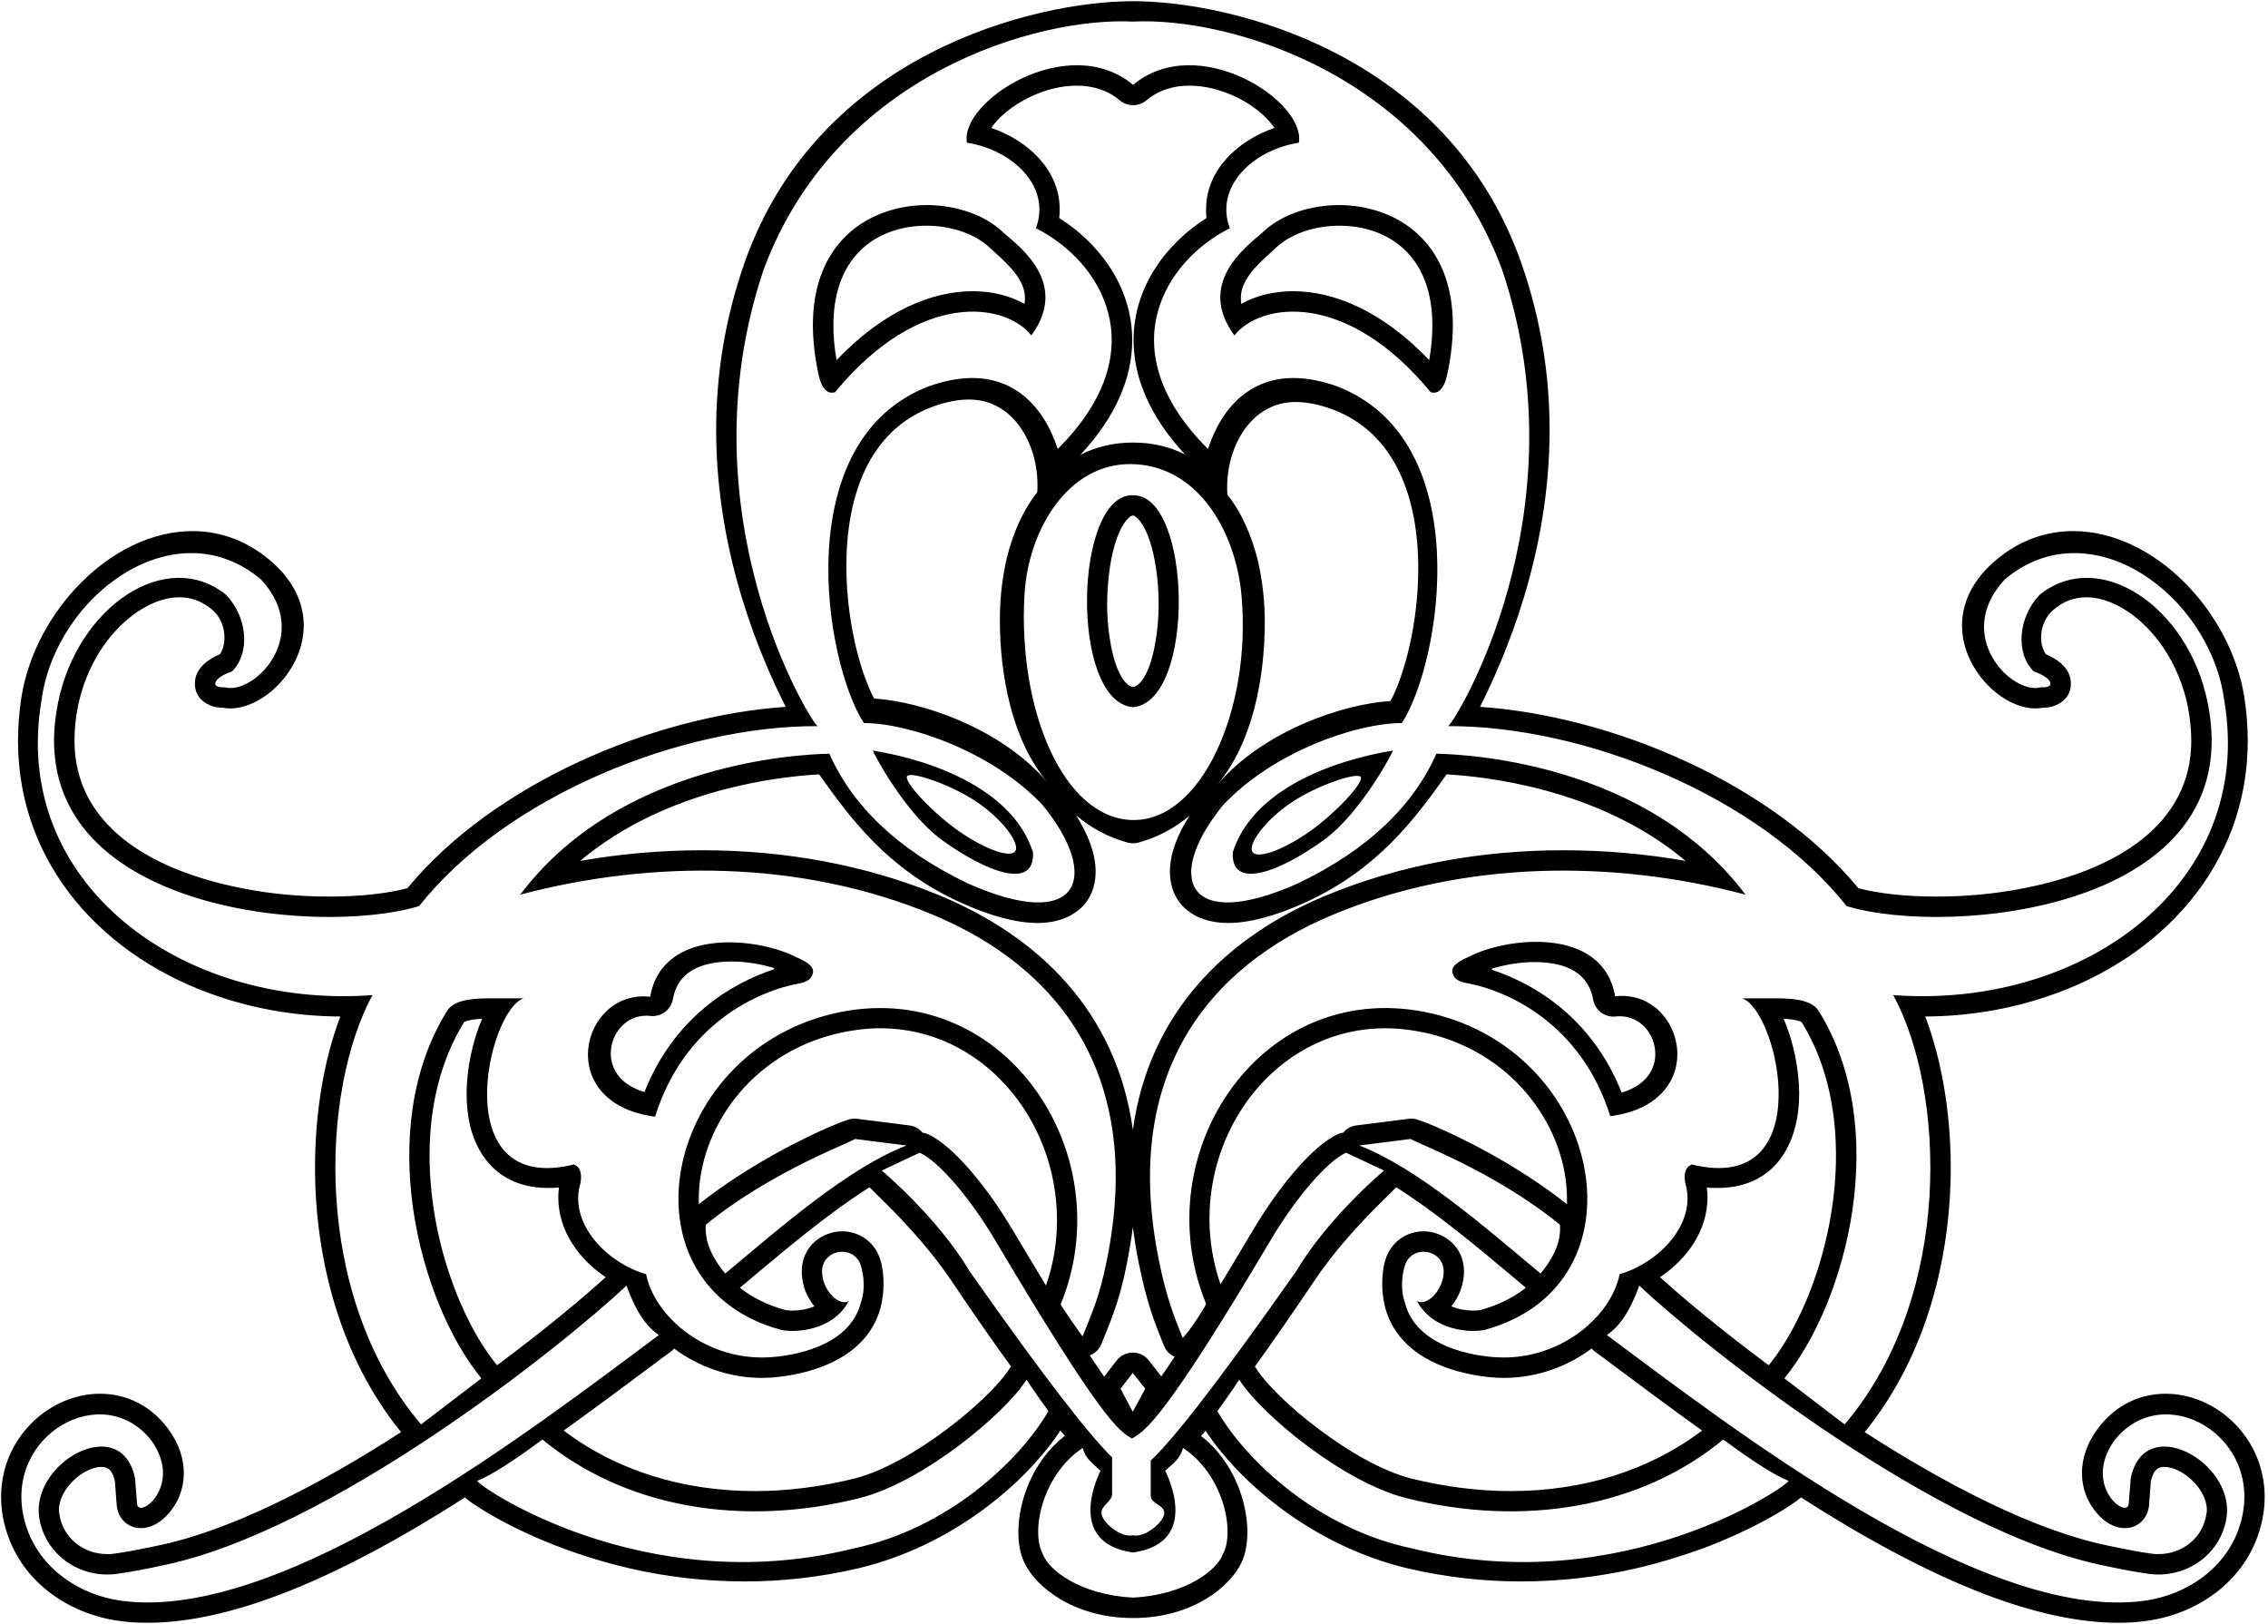 <?xml version="1.0" encoding="UTF-8"?>
<svg xmlns="http://www.w3.org/2000/svg" xmlns:xlink="http://www.w3.org/1999/xlink" width="507pt" height="363pt" viewBox="0 0 507 363" version="1.1">
<g id="surface1">
<path style=" stroke:none;fill-rule:nonzero;fill:rgb(0%,0%,0%);fill-opacity:1;" d="M 484.145 311.539 C 478.438 311.539 472.883 314.012 468.895 319.414 C 466.473 322.699 465.41 326.082 465.41 329.262 C 465.41 330.977 465.715 332.543 466.219 333.957 C 467.48 337.441 470.863 341.582 475.004 341.582 C 478.035 341.582 480.156 339.309 480.406 336.48 L 480.812 331.129 C 481.469 328.148 482.781 327.898 483.84 327.898 C 487.777 327.898 493.332 332.746 493.332 337.543 C 493.332 337.844 493.281 338.148 493.23 338.398 C 492.523 343.652 487.93 347.387 482.527 347.387 C 481.973 347.387 481.469 347.387 480.91 347.285 C 478.336 346.934 475.512 346.379 472.781 345.82 C 472.379 345.723 471.977 345.672 471.621 345.57 C 454.91 342.238 434.914 331.785 416.84 320.121 C 430.773 302.957 436.078 280.789 436.078 260.945 C 436.078 248.477 433.957 236.609 430.371 227.219 C 439.812 227.168 448.953 225.652 457.383 222.828 C 483.082 214.293 502.473 193.441 502.473 165.57 C 502.473 162.391 502.219 159.156 501.715 155.875 C 498.734 136.789 481.617 118.715 463.441 118.715 C 456.93 118.715 450.516 121.09 445.016 126.238 C 440.621 130.379 438.602 135.074 438.602 139.82 C 438.602 149.664 447.539 158.352 455.012 158.352 C 455.566 158.352 456.121 158.301 456.676 158.199 C 457.184 158.199 457.738 158.148 458.293 158.047 C 459.555 157.797 462.938 156.582 462.938 152.797 C 462.938 149.16 459.555 147.191 457.332 146.23 C 456.727 145.324 456.273 144.062 456.273 142.496 C 456.273 140.172 457.23 137.902 458.949 136.387 C 461.223 134.367 463.797 133.508 466.422 133.508 C 474.902 133.508 486.012 142.949 489.094 157.996 C 489.598 160.723 489.848 163.246 489.848 165.57 C 489.848 184.152 473.34 194.398 452.688 198.488 C 445.973 199.855 439.156 200.41 432.895 200.41 C 425.93 200.41 419.82 199.703 415.426 198.539 C 396.137 175.164 360.645 160.066 330.855 157.996 C 336.156 147.395 346.406 124.371 346.406 96.094 C 346.406 84.383 344.637 71.758 340.043 58.684 C 323.586 11.977 275.312 0.266 253.301 0.266 C 231.285 0.266 182.914 11.977 166.457 58.684 C 161.863 71.758 160.094 84.383 160.094 96.094 C 160.094 124.371 170.293 147.395 175.645 157.996 C 145.855 160.066 110.359 175.164 91.074 198.539 C 86.68 199.703 80.57 200.41 73.605 200.41 C 67.344 200.41 60.477 199.855 53.812 198.488 C 33.16 194.398 16.652 184.152 16.652 165.57 C 16.652 163.246 16.852 160.723 17.406 157.996 C 20.438 142.949 31.598 133.508 40.078 133.508 C 42.703 133.508 45.227 134.367 47.551 136.387 C 49.27 137.902 50.176 140.172 50.176 142.496 C 50.176 144.062 49.773 145.324 49.168 146.23 C 46.945 147.191 43.562 149.16 43.562 152.797 C 43.562 156.582 46.945 157.797 48.207 158.047 C 48.762 158.148 49.32 158.199 49.773 158.199 C 50.379 158.301 50.934 158.352 51.438 158.352 C 58.961 158.352 67.898 149.664 67.898 139.82 C 67.898 135.074 65.879 130.379 61.484 126.238 C 55.934 121.09 49.57 118.715 43.059 118.715 C 24.883 118.715 7.766 136.789 4.785 155.875 C 4.281 159.156 4.027 162.391 4.027 165.57 C 4.027 193.441 23.418 214.293 49.117 222.828 C 57.547 225.652 66.637 227.168 76.078 227.219 C 72.492 236.609 70.422 248.477 70.422 260.945 C 70.422 280.789 75.727 302.957 89.66 320.121 C 71.586 331.785 51.59 342.238 34.879 345.57 C 34.523 345.672 34.121 345.723 33.719 345.82 C 30.988 346.379 28.164 346.934 25.586 347.285 C 25.031 347.387 24.527 347.387 23.973 347.387 C 18.57 347.387 13.973 343.652 13.27 338.398 C 13.219 338.148 13.168 337.844 13.168 337.543 C 13.168 332.746 18.723 327.898 22.66 327.898 C 23.719 327.898 25.031 328.148 25.688 331.129 L 26.094 336.48 C 26.344 339.309 28.465 341.582 31.496 341.582 C 35.637 341.582 39.02 337.441 40.281 333.957 C 40.785 332.543 41.09 330.977 41.09 329.262 C 41.09 326.082 40.027 322.699 37.605 319.414 C 33.617 314.012 28.062 311.539 22.355 311.539 C 11.199 311.539 0.242 321.234 0.242 334.613 C 0.242 336.684 0.492 338.855 1.102 341.074 C 4.281 353.344 15.238 360.816 26.75 362.332 C 28.82 362.637 30.891 362.734 33.012 362.734 C 42.301 362.734 52.297 360.312 62.344 356.527 C 76.129 351.324 90.469 343.348 103.949 334.715 C 104.102 334.863 104.203 334.965 104.305 335.066 C 104.859 335.523 105.613 336.027 106.473 336.582 C 111.625 340.016 124.094 346.781 141.16 350.668 C 148.785 352.387 157.316 353.496 166.508 353.496 C 174.484 353.496 183.02 352.637 191.852 350.566 C 212.758 345.621 229.266 331.582 237.043 319.77 C 237.395 320.172 237.699 320.578 238.051 320.93 C 230.73 326.637 227.652 335.723 227.652 342.438 C 227.652 344.812 228.004 347.234 228.965 349.254 C 231.387 354.508 239.82 361.676 253.301 361.676 C 266.73 361.676 275.113 354.508 277.535 349.254 C 278.496 347.234 278.848 344.812 278.848 342.438 C 278.848 335.723 275.77 326.637 268.496 320.98 C 268.852 320.578 269.156 320.223 269.508 319.82 C 277.285 331.633 293.793 345.621 314.645 350.566 C 323.48 352.637 332.016 353.496 339.992 353.496 C 349.184 353.496 357.715 352.387 365.34 350.668 C 371.047 349.355 376.195 347.742 380.789 346.074 C 390.988 342.238 398.211 337.945 401.238 335.773 C 401.742 335.422 402.195 335.066 402.602 334.715 C 416.031 343.348 430.422 351.324 444.156 356.527 C 454.203 360.312 464.199 362.734 473.488 362.734 C 475.609 362.734 477.68 362.637 479.75 362.332 C 491.262 360.816 502.219 353.344 505.398 341.074 C 506.008 338.855 506.258 336.684 506.258 334.613 C 506.258 321.234 495.301 311.539 484.145 311.539 Z M 83.266 222.434 C 40.566 225.602 2.324 197.383 9.277 156.559 C 12.426 132.98 39.262 113.371 58.387 129.566 C 70.012 142.164 56.648 155.473 50.234 153.621 C 46.758 153.844 47.738 151.449 51.867 150.082 C 55.992 145.969 55.344 138.02 50.562 132.98 C 37.309 122.227 17.316 135.473 12.969 157.105 C 3.625 203.348 70.555 209.578 93.695 202.535 C 113.254 177.848 152.367 162.203 182.789 162.312 C 181.594 162.074 152.258 114.98 170.727 60.215 C 187.023 16.422 232.113 3.746 253.301 4.824 C 274.488 3.746 319.469 16.422 335.766 60.215 C 354.234 114.98 324.898 162.074 323.703 162.312 C 354.129 162.203 393.238 177.848 412.797 202.535 C 435.938 209.578 502.867 203.348 493.523 157.105 C 489.176 135.473 469.188 122.227 455.93 132.98 C 451.148 138.02 450.496 145.969 454.629 150.082 C 458.754 151.449 459.734 153.844 456.258 153.621 C 449.848 155.473 436.48 142.164 448.109 129.566 C 467.23 113.371 494.066 132.98 497.219 156.559 C 504.172 197.383 465.926 225.602 423.227 222.434 C 434.742 243.578 436.918 289.434 412.363 318.406 C 407.473 314.645 402.91 311.215 398.891 308.105 C 413.016 290.742 422.793 252.172 406.605 226.055 C 405.301 223.883 402.148 223.156 397.152 223.156 L 389.438 223.156 C 397.586 225.871 406.82 267.383 378.137 260.281 C 378.246 260.422 376.074 260.59 376.727 264.445 C 379.441 273.355 370.969 282.219 362.059 284.824 C 360.102 294.445 348.586 304.09 334.789 303.406 C 329.789 303.164 316.535 301.234 314.035 291.094 C 313.059 288.488 313.383 285.047 314.035 282.945 C 315.555 278.023 322.836 279.184 322.727 284.352 C 322.617 288.629 318.707 292.148 316.754 290.801 C 320.336 297.652 329.137 297.973 332.07 297.219 C 368.359 287.219 358.906 235.832 320.336 226.598 C 282.527 217.684 255.691 257.391 269.598 291.395 C 269.816 291.648 265.578 298.035 264.383 299.07 C 262.535 294.402 260.797 290.367 259.059 281.676 C 250.691 240.391 269.816 216.164 298.062 204.426 C 327.289 192.262 360.645 192.152 390.199 199.98 C 366.188 168.027 320.988 168.57 321.098 168.473 C 315.992 179.98 305.996 189.867 290.133 197.473 C 265.254 208.559 260.145 196.277 273.402 179.98 C 284.699 167.93 303.387 161.621 313.383 161.621 C 322.184 148.039 330.332 98.395 298.824 86.332 C 275.355 78.07 270.25 100.453 270.031 100.344 C 247.867 78.293 260.363 58.293 274.922 51.02 C 271.445 41.785 280.027 33.523 290.352 31.895 C 291.98 22.551 267.75 6.906 253.301 18.969 C 238.852 6.906 214.512 22.551 216.145 31.895 C 226.465 33.523 235.047 41.785 231.57 51.02 C 246.129 58.293 258.625 78.293 236.461 100.344 C 236.242 100.453 231.137 78.07 207.668 86.332 C 176.16 98.395 184.309 148.039 193.109 161.621 C 203.105 161.621 221.793 167.93 233.094 179.98 C 246.348 196.277 241.242 208.559 216.359 197.473 C 200.496 189.867 190.5 179.98 185.395 168.473 C 185.504 168.57 140.305 168.027 116.297 199.98 C 145.848 192.152 179.203 192.262 208.43 204.426 C 236.676 216.164 255.801 240.391 247.434 281.676 C 245.695 290.367 243.848 294.051 242 298.719 C 241.566 298.207 237.004 291.648 237.113 291.566 C 251.02 257.562 223.965 217.684 186.156 226.598 C 147.586 235.832 138.133 287.219 174.422 297.219 C 177.355 297.973 186.156 297.652 189.742 290.801 C 187.785 292.148 183.875 288.629 183.766 284.352 C 183.656 279.184 190.938 278.023 192.457 282.945 C 193.109 285.047 193.438 288.488 192.457 291.094 C 189.961 301.234 176.703 303.164 171.703 303.406 C 157.906 304.09 146.391 294.445 144.434 284.824 C 135.523 282.219 127.051 273.355 129.766 264.445 C 130.418 260.59 128.246 260.422 128.355 260.281 C 99.672 267.383 108.906 225.871 117.055 223.156 L 109.34 223.156 C 104.344 223.156 101.191 223.883 99.891 226.055 C 83.699 252.172 93.477 290.742 107.602 308.105 C 103.582 311.215 99.02 314.645 94.129 318.406 C 69.574 289.434 71.75 243.578 83.266 222.434 Z M 381.547 265.441 C 382.355 265.543 383.215 265.543 383.969 265.543 C 394.168 265.543 399.52 259.23 401.34 251.758 C 401.945 249.387 402.195 246.91 402.195 244.438 C 402.195 239.336 400.984 232.926 398.715 227.723 C 401.59 227.875 402.551 228.328 402.754 228.48 C 408.156 237.215 410.426 247.617 410.426 258.27 C 410.426 276.75 403.562 295.18 395.383 305.176 C 384.93 297.402 376.297 290.23 371.094 285.484 C 377.055 281.496 381.699 275.137 381.699 267.66 C 381.699 266.906 381.648 266.199 381.547 265.441 Z M 315.402 254.586 C 315.504 255.09 333.934 261.652 348.727 273.773 C 349.031 278.164 346.707 281.852 344.387 284.676 C 331.812 274.176 316.816 261.047 303.844 256.051 Z M 303.285 251.555 C 301.973 251.707 300.965 252.312 300.309 253.172 C 299.902 253.223 299.5 253.324 299.094 253.523 C 293.34 256.051 285.562 265.742 280.16 274.883 C 277.484 279.426 275.012 283.465 272.84 287.102 C 271.176 282.254 270.367 277.305 270.367 272.461 C 270.367 249.84 287.18 229.844 309.648 229.844 C 312.727 229.844 315.961 230.25 319.293 231.008 C 339.184 235.754 350.293 252.816 350.293 267.965 C 350.293 268.367 350.293 268.773 350.293 269.176 C 339.035 260.289 326.461 254.18 320.504 251.656 C 318.988 251 317.777 250.547 317.07 250.344 C 316.918 250.293 316.766 250.242 316.566 250.191 C 316.465 250.141 316.312 250.141 316.109 250.094 C 316.012 250.094 315.504 249.992 314.848 250.094 Z M 312.121 265.391 C 320.555 270.691 329.641 278.215 338.227 285.434 C 339.234 286.293 340.145 287.051 341.105 287.859 C 338.328 290.031 334.945 291.746 330.855 292.855 C 330.703 292.855 330.199 292.957 329.289 292.957 C 327.723 292.957 326.008 292.656 324.441 292 C 325.352 290.887 326.008 289.676 326.41 288.617 C 326.914 287.352 327.219 285.941 327.27 284.477 L 327.27 284.223 C 327.27 278.418 322.473 275.234 318.23 275.234 C 314.695 275.234 311.012 277.355 309.699 281.598 C 309.195 283.215 308.992 285.133 308.992 286.949 C 308.992 288.668 309.195 290.535 309.648 292.301 C 313.336 305.832 330.047 307.703 334.539 307.953 C 335.094 307.953 335.652 308.004 336.156 308.004 C 343.578 308.004 350.445 305.43 355.797 301.441 C 355.996 301.691 356.25 301.895 356.504 302.098 C 357.969 303.156 359.531 304.32 361.199 305.582 C 366.805 309.773 373.316 314.617 380.484 319.77 C 368.723 328.707 353.828 333.301 337.723 333.301 C 330.449 333.301 322.926 332.34 315.402 330.473 C 302.527 327.191 285.16 312.75 280.867 305.984 C 280.77 305.781 280.617 305.633 280.516 305.48 C 284.25 300.281 288.594 294.07 293.539 286.699 C 299.348 278.012 306.367 271.047 310.254 267.258 C 310.91 266.602 311.566 265.945 312.121 265.391 Z M 249.613 304.117 L 246.887 307.652 C 246.887 307.703 246.84 307.703 246.84 307.754 C 245.879 306.34 244.816 304.773 243.605 302.957 C 244.77 302.551 245.727 301.645 246.23 300.379 C 246.484 299.723 246.785 299.016 247.039 298.359 C 248.656 294.422 250.32 290.332 251.887 282.559 C 252.441 279.73 252.895 276.953 253.25 274.277 C 253.605 276.953 254.008 279.73 254.613 282.559 C 256.328 291.09 258.047 295.434 259.812 299.875 C 259.914 300.18 260.066 300.43 260.168 300.734 C 260.621 301.945 261.531 302.805 262.59 303.258 C 261.48 304.926 260.52 306.391 259.613 307.652 L 259.562 307.602 L 256.785 304.066 C 254.969 301.742 251.434 301.793 249.613 304.117 Z M 256.012 310.418 L 253.223 315.566 L 250.488 310.418 L 253.223 306.891 Z M 240.527 182.23 C 243.859 185.059 247.695 187.129 252.09 188.344 C 252.848 188.543 253.703 188.543 254.461 188.344 C 258.805 187.18 262.59 185.109 265.922 182.332 C 263.145 186.625 261.531 190.918 261.531 194.805 C 261.531 202.176 267.035 206.316 274.508 206.316 C 279.305 206.316 285.211 204.75 292.027 201.621 C 308.133 194.199 316.414 182.891 323.383 173.094 C 331.359 173.547 357.312 176.023 376.801 192.43 C 367.863 190.867 358.676 190.059 349.434 190.059 C 331.461 190.059 313.234 193.188 296.316 200.207 C 274.152 209.445 256.887 226.262 253.25 252.566 C 249.613 226.262 232.348 209.445 210.18 200.207 C 193.266 193.188 175.039 190.059 157.066 190.059 C 147.824 190.059 138.637 190.867 129.699 192.43 C 149.188 176.023 175.09 173.547 183.117 173.094 C 190.086 182.891 198.316 194.199 214.473 201.621 C 221.289 204.75 227.195 206.316 231.992 206.316 C 239.414 206.316 244.918 202.176 244.918 194.805 C 244.918 190.867 243.305 186.574 240.527 182.23 Z M 234.035 174.734 C 223.656 162.723 206.02 156.812 195.398 156.141 C 192.273 150.277 189.199 138.699 189.199 126.543 C 189.199 110.926 194.195 96.223 208.422 90.938 C 211.688 89.738 214.379 89.305 216.641 89.305 C 226.875 89.305 232.547 99.973 231.871 110.016 C 228.605 114.145 226.395 119.336 225.047 124.812 C 224.039 129.188 223.512 133.797 223.512 138.508 C 223.512 151 226.25 165.414 234.035 174.734 Z M 229.023 132.875 C 229.879 118.297 238.832 103.555 252.883 103.738 C 267.801 103.934 276.336 118.871 277.566 133.426 C 279.703 158.727 268.531 183.5 253.289 183.301 C 237.734 183.094 227.512 158.727 229.023 132.875 Z M 221.594 28.59 C 223.309 26.062 227.195 22.582 233.203 20.461 C 235.68 19.602 238.254 19.148 240.73 19.148 C 244.262 19.148 247.594 20.105 250.371 22.48 C 252.09 23.844 254.512 23.844 256.23 22.48 C 259.008 20.105 262.34 19.148 265.871 19.148 C 268.297 19.148 270.871 19.602 273.344 20.461 C 279.355 22.531 283.191 26.062 284.906 28.59 C 276.828 31.367 269.609 37.879 269.609 46.816 C 269.609 47.473 269.609 48.129 269.711 48.734 C 261.074 54.188 253.402 63.832 253.402 76.051 C 253.402 84.281 256.938 93.016 264.914 101.598 C 261.582 99.883 257.691 98.922 253.25 98.922 C 248.809 98.922 244.918 99.934 241.535 101.648 C 249.562 93.016 253.098 84.281 253.098 76.051 C 253.098 63.832 245.426 54.188 236.789 48.734 C 236.84 48.129 236.891 47.473 236.891 46.816 C 236.891 37.879 229.672 31.367 221.594 28.59 Z M 281.199 125.367 C 279.852 119.891 277.645 114.703 274.375 110.57 C 273.703 100.527 279.371 89.859 289.609 89.859 C 291.867 89.859 294.559 90.293 297.824 91.492 C 312.051 96.781 317.047 111.48 317.047 127.098 C 317.047 139.254 313.973 150.836 310.848 156.695 C 300.227 157.367 282.594 163.277 272.211 175.289 C 279.996 165.969 282.738 151.555 282.738 139.062 C 282.738 134.355 282.207 129.742 281.199 125.367 Z M 196.801 281.598 C 195.488 277.355 191.805 275.234 188.27 275.234 C 183.977 275.234 179.23 278.418 179.23 284.223 L 179.23 284.477 C 179.281 285.941 179.586 287.352 180.039 288.617 C 180.492 289.676 181.148 290.887 182.059 292 C 180.492 292.656 178.777 292.957 177.16 292.957 C 176.301 292.957 175.797 292.855 175.645 292.855 C 171.555 291.746 168.172 290.031 165.395 287.859 C 166.355 287.051 167.266 286.293 168.273 285.434 C 176.855 278.215 185.945 270.691 194.379 265.391 C 194.934 265.945 195.59 266.602 196.246 267.258 C 200.133 271.047 207.152 278.012 212.961 286.699 C 217.906 294.07 222.25 300.281 226.035 305.48 C 225.883 305.633 225.73 305.781 225.633 305.984 C 221.34 312.75 203.973 327.191 191.098 330.473 C 183.574 332.34 176.051 333.301 168.777 333.301 C 152.672 333.301 137.777 328.707 126.016 319.77 C 133.184 314.617 139.695 309.773 145.301 305.582 C 146.969 304.32 148.531 303.156 149.996 302.098 C 150.25 301.895 150.504 301.691 150.703 301.441 C 156.055 305.43 162.922 308.004 170.344 308.004 C 170.848 308.004 171.406 307.953 171.91 307.953 C 176.453 307.703 193.164 305.832 196.852 292.301 C 197.305 290.535 197.508 288.668 197.508 286.949 C 197.508 285.133 197.305 283.215 196.801 281.598 Z M 162.113 284.676 C 159.793 281.852 157.469 278.164 157.773 273.773 C 172.566 261.652 190.996 255.09 191.098 254.586 L 202.66 256.051 C 189.684 261.047 174.688 274.176 162.113 284.676 Z M 191.652 250.094 C 190.996 249.992 190.488 250.094 190.391 250.094 C 190.188 250.141 190.035 250.141 189.934 250.191 C 189.734 250.242 189.582 250.293 189.43 250.344 C 188.723 250.547 187.512 251 185.996 251.656 C 180.039 254.18 167.465 260.289 156.207 269.176 C 156.207 268.773 156.207 268.367 156.207 267.965 C 156.207 252.816 167.316 235.754 187.207 231.008 C 190.539 230.25 193.773 229.844 196.801 229.844 C 219.371 229.844 236.285 249.992 236.285 272.711 C 236.285 277.609 235.527 282.559 233.812 287.352 C 231.59 283.668 229.113 279.527 226.34 274.883 C 220.938 265.742 213.16 256.051 207.406 253.523 C 207 253.324 206.598 253.223 206.191 253.172 C 205.535 252.312 204.527 251.707 203.215 251.555 Z M 105.109 251.758 C 106.98 259.23 112.328 265.543 122.531 265.543 C 123.285 265.543 124.094 265.543 124.953 265.441 C 124.852 266.199 124.801 266.906 124.801 267.66 C 124.801 275.137 129.445 281.496 135.406 285.484 C 130.203 290.23 121.57 297.402 111.117 305.176 C 102.938 295.18 96.023 276.75 96.023 258.27 C 96.023 247.617 98.344 237.215 103.746 228.48 C 103.949 228.328 104.859 227.875 107.785 227.723 C 105.516 232.926 104.305 239.336 104.305 244.438 C 104.305 246.91 104.555 249.387 105.109 251.758 Z M 27.352 357.844 C 17.246 356.52 8.113 350.012 5.488 339.922 C 0.5 320.762 23.164 308.098 33.926 322.113 C 40.988 332.219 30.914 339.715 30.633 336.129 L 30.191 330.48 C 27.191 315.594 7.043 326.75 8.746 339.047 C 9.918 347.477 17.914 352.973 26.227 351.789 C 29.371 351.34 32.789 350.707 35.773 350.035 C 73.355 342.645 125.66 300.934 140.039 287.383 C 142.324 293.613 144.645 296.594 147.285 298.43 C 119.699 318.91 63.602 362.582 27.352 357.844 Z M 190.801 346.125 C 143.43 357.949 105.945 331.508 106.707 331.004 C 109.965 329.676 114.746 326.598 121.266 321.77 C 139.734 337.035 165.922 341.469 192.215 334.852 C 206.336 331.27 224.59 316.09 229.48 308.406 C 230.676 310.324 234.367 315.426 234.367 315.426 C 227.852 326.637 211.77 341.75 190.801 346.125 Z M 273.395 347.359 C 272.121 350.922 265.164 356.48 253.277 357.117 C 241.391 356.48 234.379 350.922 233.105 347.359 C 230.379 342.285 233 329.652 242.039 323.656 C 242.648 325.98 243.91 326.836 246.027 328.758 C 246.027 328.758 237.598 344.812 253.277 347.031 C 268.953 344.812 260.469 328.758 260.469 328.758 C 262.59 326.836 263.852 325.98 264.457 323.656 C 273.5 329.652 276.121 342.285 273.395 347.359 Z M 257.238 326.484 L 257.238 334.309 C 257.238 336.18 260.367 336.379 260.27 338.25 C 260.168 340.219 256.027 343.75 253.25 343.195 C 250.422 343.75 246.332 340.219 246.23 338.25 C 246.133 336.48 248.605 335.672 248.605 333.906 L 248.605 325.777 C 243.605 320.828 234.668 309.621 216.746 284.172 C 209.574 272.055 197.105 261.652 197.105 261.652 L 205.586 257.664 C 209.828 259.531 216.996 267.965 222.449 277.207 C 246.23 317.293 250.07 319.871 253.047 321.535 C 256.027 319.871 260.27 317.293 284.051 277.207 C 289.504 267.965 296.672 259.531 300.914 257.664 L 309.395 261.652 C 309.395 261.652 296.926 272.055 289.754 284.172 C 270.922 310.934 262.035 321.941 257.238 326.484 Z M 315.699 346.125 C 294.73 341.75 278.648 326.637 272.133 315.426 C 272.133 315.426 275.824 310.324 277.02 308.406 C 281.91 316.09 300.16 331.27 314.285 334.852 C 340.578 341.469 366.762 337.035 385.234 321.77 C 391.754 326.598 396.531 329.676 399.793 331.004 C 400.555 331.508 363.07 357.949 315.699 346.125 Z M 501.012 339.922 C 498.387 350.012 489.254 356.52 479.145 357.844 C 442.898 362.582 386.797 318.91 359.215 298.43 C 361.855 296.594 364.176 293.613 366.461 287.383 C 380.84 300.934 433.141 342.645 470.727 350.035 C 473.711 350.707 477.129 351.34 480.273 351.789 C 488.586 352.973 496.582 347.477 497.754 339.047 C 499.457 326.75 479.309 315.594 476.309 330.48 L 475.867 336.129 C 475.586 339.715 465.512 332.219 472.57 322.113 C 483.336 308.098 506 320.762 501.012 339.922 "/>
<path style=" stroke:none;fill-rule:nonzero;fill:rgb(0%,0%,0%);fill-opacity:1;" d="M 186.66 87.684 C 205.672 64.648 224.797 67.691 230.551 74.973 C 239.027 63.453 228.16 55.305 224.359 52.047 C 211.863 39.77 175.141 43.68 182.746 82.574 C 183.398 86.488 184.703 88.227 186.66 87.684 Z M 207.102 50.453 C 212.961 50.453 218.211 52.473 221.238 55.348 C 221.645 55.703 222.098 56.105 222.5 56.512 C 225.883 59.539 229.113 62.77 229.113 66.559 C 229.113 66.961 229.113 67.414 229.016 67.922 C 225.781 66.105 221.793 65.094 217.453 65.094 C 208.363 65.094 197.559 69.438 187.008 80.492 C 186.504 77.664 186.301 75.039 186.301 72.719 C 186.301 56.512 196.801 50.453 207.102 50.453 "/>
<path style=" stroke:none;fill-rule:nonzero;fill:rgb(0%,0%,0%);fill-opacity:1;" d="M 275.945 74.973 C 281.703 67.691 300.828 64.648 319.84 87.684 C 321.797 88.227 323.102 86.488 323.754 82.574 C 331.355 43.68 294.633 39.77 282.141 52.047 C 278.336 55.305 267.473 63.453 275.945 74.973 Z M 285.262 55.348 C 288.289 52.473 293.539 50.453 299.398 50.453 C 309.699 50.453 320.199 56.512 320.199 72.719 C 320.199 75.039 319.996 77.664 319.492 80.492 C 308.941 69.438 298.137 65.094 289.047 65.094 C 284.707 65.094 280.719 66.105 277.484 67.922 C 277.387 67.414 277.387 66.961 277.387 66.559 C 277.387 62.77 280.617 59.539 284 56.512 C 284.402 56.105 284.855 55.703 285.262 55.348 "/>
<path style=" stroke:none;fill-rule:nonzero;fill:rgb(0%,0%,0%);fill-opacity:1;" d="M 361.051 222.703 C 358.305 206.836 336.57 209.559 328.457 213.832 C 323.992 215.699 324.402 217.066 325.004 218.215 C 325.379 218.93 326.422 219.488 327.566 219.688 C 336.801 221.301 353.453 228.656 359.965 249.504 C 382.855 246.5 376.547 220.938 361.051 222.703 Z M 362.512 244.234 C 355.949 227.676 343.223 219.949 333.48 216.77 C 333.531 216.668 333.531 216.566 333.531 216.516 C 336.207 215.707 339.59 215.051 342.973 215.051 C 350.242 215.051 355.141 217.574 356.148 223.484 C 356.605 225.855 358.773 227.473 361.148 227.219 C 361.504 227.168 361.855 227.168 362.156 227.168 C 366.602 227.168 370.035 231.059 370.035 235.652 C 370.035 238.629 368.367 242.469 362.512 244.234 "/>
<path style=" stroke:none;fill-rule:nonzero;fill:rgb(0%,0%,0%);fill-opacity:1;" d="M 275.582 190.516 C 275.109 199.016 285.895 195.035 295.934 187.766 C 304.32 181.688 311.578 167.773 311.363 167.773 C 297.457 170.055 279.965 176.684 275.582 190.516 Z M 288.289 179.652 C 294.109 175.609 303.121 172.637 304.125 173.613 C 305.238 174.699 298.363 181.969 292.543 186.016 C 286.723 190.059 281.109 192.051 280.008 190.465 C 278.902 188.875 282.469 183.699 288.289 179.652 "/>
<path style=" stroke:none;fill-rule:nonzero;fill:rgb(0%,0%,0%);fill-opacity:1;" d="M 210.562 187.766 C 220.602 195.035 231.387 199.016 230.918 190.516 C 226.535 176.684 209.043 170.055 195.137 167.773 C 194.918 167.773 202.18 181.688 210.562 187.766 Z M 202.828 173.43 C 203.832 172.449 212.844 175.422 218.664 179.469 C 224.484 183.512 228.051 188.691 226.949 190.277 C 225.844 191.863 220.23 189.871 214.41 185.828 C 208.59 181.781 201.715 174.516 202.828 173.43 "/>
<path style=" stroke:none;fill-rule:nonzero;fill:rgb(0%,0%,0%);fill-opacity:1;" d="M 253.258 158.074 C 267.406 156.879 266.441 110.379 253.242 110.703 C 240.047 110.379 239.105 156.879 253.258 158.074 Z M 247.492 135.023 C 247.492 132.246 247.746 129.418 248.102 126.844 C 249.562 117.352 252.594 115.23 253.25 115.23 C 253.906 115.23 256.938 117.402 258.398 126.844 C 258.805 129.469 259.008 132.246 259.008 135.074 C 259.008 137.75 258.805 140.426 258.398 142.852 C 257.035 151.637 254.262 153.555 253.25 153.555 C 252.289 153.555 249.465 151.637 248.102 142.852 C 247.695 140.375 247.492 137.699 247.492 135.023 "/>
<path style=" stroke:none;fill-rule:nonzero;fill:rgb(0%,0%,0%);fill-opacity:1;" d="M 146.438 249.613 C 152.945 228.766 169.602 221.41 178.836 219.797 C 179.98 219.598 181.02 219.039 181.395 218.324 C 181.996 217.176 182.41 215.809 177.945 213.941 C 169.832 209.668 148.094 206.945 145.348 222.812 C 129.855 221.047 123.547 246.609 146.438 249.613 Z M 144.414 227.043 C 144.719 227.043 145.07 227.043 145.426 227.094 C 147.797 227.344 149.969 225.73 150.426 223.355 C 151.434 217.449 156.332 214.926 163.602 214.926 C 166.984 214.926 170.367 215.582 173.043 216.391 C 173.043 216.438 173.043 216.539 173.094 216.641 C 163.348 219.82 150.625 227.547 144.062 244.109 C 138.203 242.34 136.539 238.504 136.539 235.523 C 136.539 230.93 139.973 227.043 144.414 227.043 "/>
</g>
</svg>
